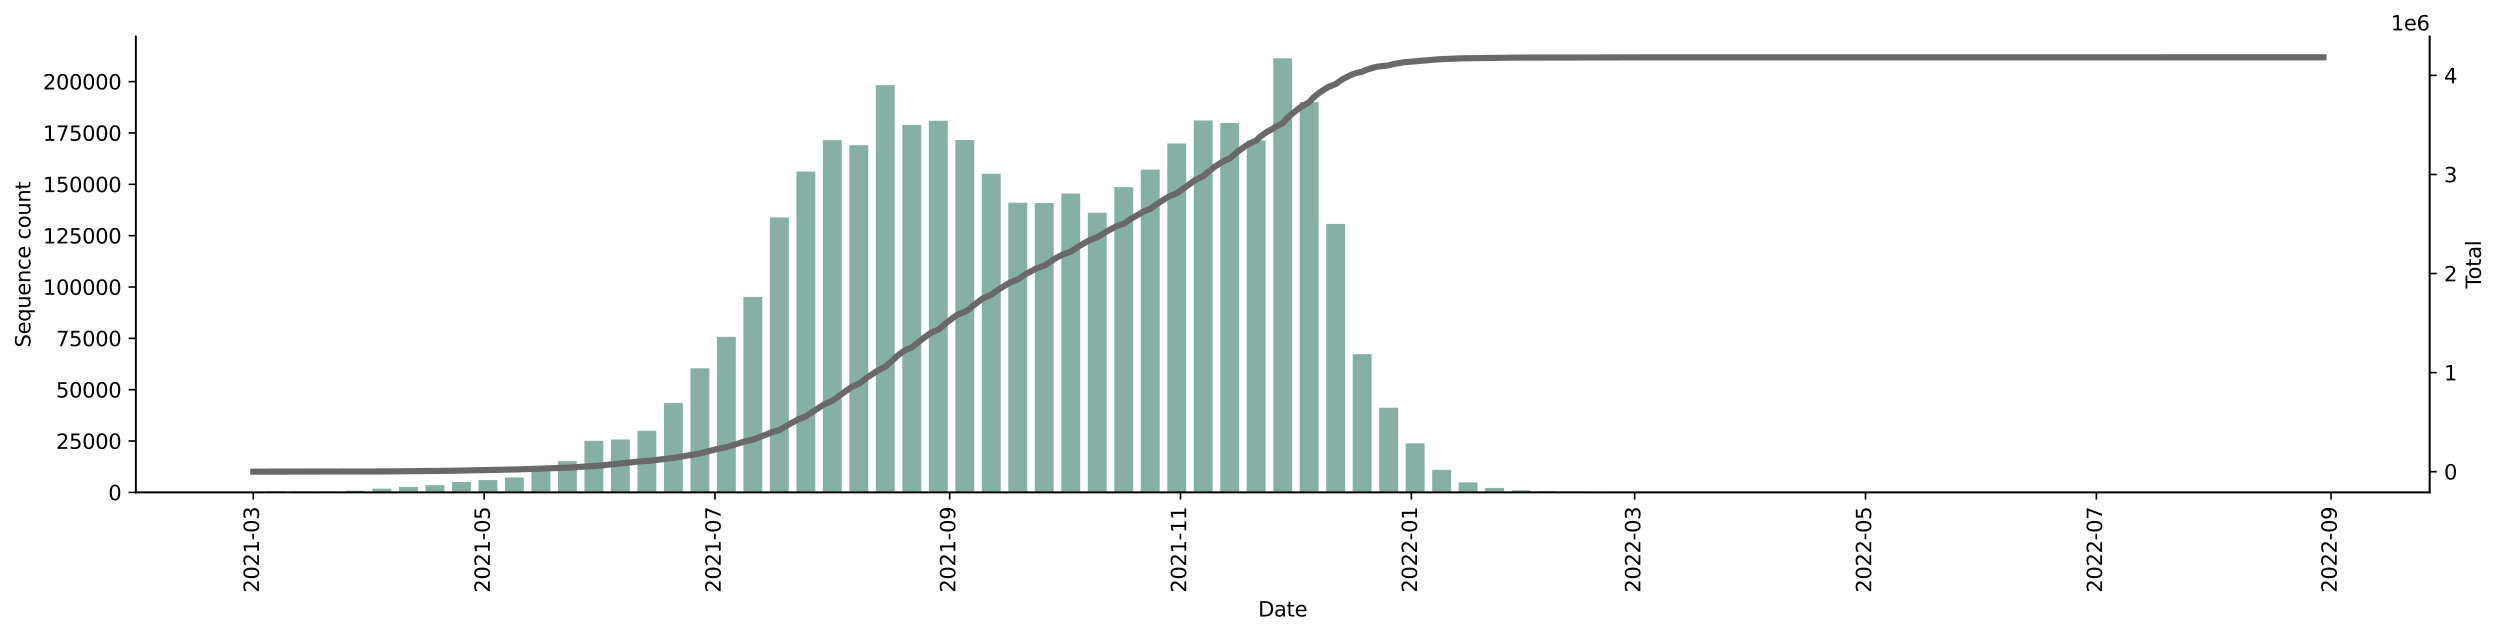 <?xml version="1.0" encoding="utf-8" standalone="no"?>
<!DOCTYPE svg PUBLIC "-//W3C//DTD SVG 1.1//EN"
  "http://www.w3.org/Graphics/SVG/1.1/DTD/svg11.dtd">
<svg xmlns:xlink="http://www.w3.org/1999/xlink" width="1216.294pt" height="309.219pt" viewBox="0 0 1216.294 309.219" xmlns="http://www.w3.org/2000/svg" version="1.1">
 <defs>
  <style type="text/css">*{stroke-linejoin: round; stroke-linecap: butt}</style>
 </defs>
 <g id="figure_1">
  <g id="patch_1">
   <path d="M 0 309.219 
L 1216.294 309.219 
L 1216.294 0 
L 0 0 
z
" style="fill: #ffffff"/>
  </g>
  <g id="axes_1">
   <g id="patch_2">
    <path d="M 66.053 239.558 
L 1182.053 239.558 
L 1182.053 17.798 
L 66.053 17.798 
z
" style="fill: #ffffff"/>
   </g>
   <g id="patch_3">
    <path d="M 116.78 239.558 
L 125.987 239.558 
L 125.987 239.428 
L 116.78 239.428 
z
" clip-path="url(#p5995f7108f)" style="fill: #86b0a6"/>
   </g>
   <g id="patch_4">
    <path d="M 129.669 239.558 
L 138.876 239.558 
L 138.876 239.028 
L 129.669 239.028 
z
" clip-path="url(#p5995f7108f)" style="fill: #86b0a6"/>
   </g>
   <g id="patch_5">
    <path d="M 142.558 239.558 
L 151.765 239.558 
L 151.765 239.202 
L 142.558 239.202 
z
" clip-path="url(#p5995f7108f)" style="fill: #86b0a6"/>
   </g>
   <g id="patch_6">
    <path d="M 155.447 239.558 
L 164.654 239.558 
L 164.654 239.236 
L 155.447 239.236 
z
" clip-path="url(#p5995f7108f)" style="fill: #86b0a6"/>
   </g>
   <g id="patch_7">
    <path d="M 168.336 239.558 
L 177.543 239.558 
L 177.543 238.767 
L 168.336 238.767 
z
" clip-path="url(#p5995f7108f)" style="fill: #86b0a6"/>
   </g>
   <g id="patch_8">
    <path d="M 181.225 239.558 
L 190.432 239.558 
L 190.432 237.75 
L 181.225 237.75 
z
" clip-path="url(#p5995f7108f)" style="fill: #86b0a6"/>
   </g>
   <g id="patch_9">
    <path d="M 194.114 239.558 
L 203.321 239.558 
L 203.321 236.911 
L 194.114 236.911 
z
" clip-path="url(#p5995f7108f)" style="fill: #86b0a6"/>
   </g>
   <g id="patch_10">
    <path d="M 207.003 239.558 
L 216.21 239.558 
L 216.21 236.01 
L 207.003 236.01 
z
" clip-path="url(#p5995f7108f)" style="fill: #86b0a6"/>
   </g>
   <g id="patch_11">
    <path d="M 219.892 239.558 
L 229.098 239.558 
L 229.098 234.515 
L 219.892 234.515 
z
" clip-path="url(#p5995f7108f)" style="fill: #86b0a6"/>
   </g>
   <g id="patch_12">
    <path d="M 232.781 239.558 
L 241.987 239.558 
L 241.987 233.546 
L 232.781 233.546 
z
" clip-path="url(#p5995f7108f)" style="fill: #86b0a6"/>
   </g>
   <g id="patch_13">
    <path d="M 245.67 239.558 
L 254.876 239.558 
L 254.876 232.303 
L 245.67 232.303 
z
" clip-path="url(#p5995f7108f)" style="fill: #86b0a6"/>
   </g>
   <g id="patch_14">
    <path d="M 258.559 239.558 
L 267.765 239.558 
L 267.765 229.019 
L 258.559 229.019 
z
" clip-path="url(#p5995f7108f)" style="fill: #86b0a6"/>
   </g>
   <g id="patch_15">
    <path d="M 271.448 239.558 
L 280.654 239.558 
L 280.654 224.341 
L 271.448 224.341 
z
" clip-path="url(#p5995f7108f)" style="fill: #86b0a6"/>
   </g>
   <g id="patch_16">
    <path d="M 284.337 239.558 
L 293.543 239.558 
L 293.543 214.452 
L 284.337 214.452 
z
" clip-path="url(#p5995f7108f)" style="fill: #86b0a6"/>
   </g>
   <g id="patch_17">
    <path d="M 297.226 239.558 
L 306.432 239.558 
L 306.432 213.796 
L 297.226 213.796 
z
" clip-path="url(#p5995f7108f)" style="fill: #86b0a6"/>
   </g>
   <g id="patch_18">
    <path d="M 310.115 239.558 
L 319.321 239.558 
L 319.321 209.552 
L 310.115 209.552 
z
" clip-path="url(#p5995f7108f)" style="fill: #86b0a6"/>
   </g>
   <g id="patch_19">
    <path d="M 323.004 239.558 
L 332.21 239.558 
L 332.21 196.041 
L 323.004 196.041 
z
" clip-path="url(#p5995f7108f)" style="fill: #86b0a6"/>
   </g>
   <g id="patch_20">
    <path d="M 335.893 239.558 
L 345.099 239.558 
L 345.099 179.154 
L 335.893 179.154 
z
" clip-path="url(#p5995f7108f)" style="fill: #86b0a6"/>
   </g>
   <g id="patch_21">
    <path d="M 348.782 239.558 
L 357.988 239.558 
L 357.988 163.901 
L 348.782 163.901 
z
" clip-path="url(#p5995f7108f)" style="fill: #86b0a6"/>
   </g>
   <g id="patch_22">
    <path d="M 361.671 239.558 
L 370.877 239.558 
L 370.877 144.461 
L 361.671 144.461 
z
" clip-path="url(#p5995f7108f)" style="fill: #86b0a6"/>
   </g>
   <g id="patch_23">
    <path d="M 374.56 239.558 
L 383.766 239.558 
L 383.766 105.775 
L 374.56 105.775 
z
" clip-path="url(#p5995f7108f)" style="fill: #86b0a6"/>
   </g>
   <g id="patch_24">
    <path d="M 387.449 239.558 
L 396.655 239.558 
L 396.655 83.471 
L 387.449 83.471 
z
" clip-path="url(#p5995f7108f)" style="fill: #86b0a6"/>
   </g>
   <g id="patch_25">
    <path d="M 400.338 239.558 
L 409.544 239.558 
L 409.544 68.224 
L 400.338 68.224 
z
" clip-path="url(#p5995f7108f)" style="fill: #86b0a6"/>
   </g>
   <g id="patch_26">
    <path d="M 413.227 239.558 
L 422.433 239.558 
L 422.433 70.648 
L 413.227 70.648 
z
" clip-path="url(#p5995f7108f)" style="fill: #86b0a6"/>
   </g>
   <g id="patch_27">
    <path d="M 426.115 239.558 
L 435.322 239.558 
L 435.322 41.428 
L 426.115 41.428 
z
" clip-path="url(#p5995f7108f)" style="fill: #86b0a6"/>
   </g>
   <g id="patch_28">
    <path d="M 439.004 239.558 
L 448.211 239.558 
L 448.211 60.775 
L 439.004 60.775 
z
" clip-path="url(#p5995f7108f)" style="fill: #86b0a6"/>
   </g>
   <g id="patch_29">
    <path d="M 451.893 239.558 
L 461.1 239.558 
L 461.1 58.742 
L 451.893 58.742 
z
" clip-path="url(#p5995f7108f)" style="fill: #86b0a6"/>
   </g>
   <g id="patch_30">
    <path d="M 464.782 239.558 
L 473.989 239.558 
L 473.989 68.115 
L 464.782 68.115 
z
" clip-path="url(#p5995f7108f)" style="fill: #86b0a6"/>
   </g>
   <g id="patch_31">
    <path d="M 477.671 239.558 
L 486.878 239.558 
L 486.878 84.564 
L 477.671 84.564 
z
" clip-path="url(#p5995f7108f)" style="fill: #86b0a6"/>
   </g>
   <g id="patch_32">
    <path d="M 490.56 239.558 
L 499.767 239.558 
L 499.767 98.628 
L 490.56 98.628 
z
" clip-path="url(#p5995f7108f)" style="fill: #86b0a6"/>
   </g>
   <g id="patch_33">
    <path d="M 503.449 239.558 
L 512.656 239.558 
L 512.656 98.78 
L 503.449 98.78 
z
" clip-path="url(#p5995f7108f)" style="fill: #86b0a6"/>
   </g>
   <g id="patch_34">
    <path d="M 516.338 239.558 
L 525.545 239.558 
L 525.545 94.148 
L 516.338 94.148 
z
" clip-path="url(#p5995f7108f)" style="fill: #86b0a6"/>
   </g>
   <g id="patch_35">
    <path d="M 529.227 239.558 
L 538.434 239.558 
L 538.434 103.487 
L 529.227 103.487 
z
" clip-path="url(#p5995f7108f)" style="fill: #86b0a6"/>
   </g>
   <g id="patch_36">
    <path d="M 542.116 239.558 
L 551.323 239.558 
L 551.323 91.048 
L 542.116 91.048 
z
" clip-path="url(#p5995f7108f)" style="fill: #86b0a6"/>
   </g>
   <g id="patch_37">
    <path d="M 555.005 239.558 
L 564.212 239.558 
L 564.212 82.53 
L 555.005 82.53 
z
" clip-path="url(#p5995f7108f)" style="fill: #86b0a6"/>
   </g>
   <g id="patch_38">
    <path d="M 567.894 239.558 
L 577.1 239.558 
L 577.1 69.807 
L 567.894 69.807 
z
" clip-path="url(#p5995f7108f)" style="fill: #86b0a6"/>
   </g>
   <g id="patch_39">
    <path d="M 580.783 239.558 
L 589.989 239.558 
L 589.989 58.611 
L 580.783 58.611 
z
" clip-path="url(#p5995f7108f)" style="fill: #86b0a6"/>
   </g>
   <g id="patch_40">
    <path d="M 593.672 239.558 
L 602.878 239.558 
L 602.878 59.848 
L 593.672 59.848 
z
" clip-path="url(#p5995f7108f)" style="fill: #86b0a6"/>
   </g>
   <g id="patch_41">
    <path d="M 606.561 239.558 
L 615.767 239.558 
L 615.767 68.351 
L 606.561 68.351 
z
" clip-path="url(#p5995f7108f)" style="fill: #86b0a6"/>
   </g>
   <g id="patch_42">
    <path d="M 619.45 239.558 
L 628.656 239.558 
L 628.656 28.358 
L 619.45 28.358 
z
" clip-path="url(#p5995f7108f)" style="fill: #86b0a6"/>
   </g>
   <g id="patch_43">
    <path d="M 632.339 239.558 
L 641.545 239.558 
L 641.545 49.652 
L 632.339 49.652 
z
" clip-path="url(#p5995f7108f)" style="fill: #86b0a6"/>
   </g>
   <g id="patch_44">
    <path d="M 645.228 239.558 
L 654.434 239.558 
L 654.434 108.924 
L 645.228 108.924 
z
" clip-path="url(#p5995f7108f)" style="fill: #86b0a6"/>
   </g>
   <g id="patch_45">
    <path d="M 658.117 239.558 
L 667.323 239.558 
L 667.323 172.283 
L 658.117 172.283 
z
" clip-path="url(#p5995f7108f)" style="fill: #86b0a6"/>
   </g>
   <g id="patch_46">
    <path d="M 671.006 239.558 
L 680.212 239.558 
L 680.212 198.379 
L 671.006 198.379 
z
" clip-path="url(#p5995f7108f)" style="fill: #86b0a6"/>
   </g>
   <g id="patch_47">
    <path d="M 683.895 239.558 
L 693.101 239.558 
L 693.101 215.678 
L 683.895 215.678 
z
" clip-path="url(#p5995f7108f)" style="fill: #86b0a6"/>
   </g>
   <g id="patch_48">
    <path d="M 696.784 239.558 
L 705.99 239.558 
L 705.99 228.606 
L 696.784 228.606 
z
" clip-path="url(#p5995f7108f)" style="fill: #86b0a6"/>
   </g>
   <g id="patch_49">
    <path d="M 709.673 239.558 
L 718.879 239.558 
L 718.879 234.709 
L 709.673 234.709 
z
" clip-path="url(#p5995f7108f)" style="fill: #86b0a6"/>
   </g>
   <g id="patch_50">
    <path d="M 722.562 239.558 
L 731.768 239.558 
L 731.768 237.394 
L 722.562 237.394 
z
" clip-path="url(#p5995f7108f)" style="fill: #86b0a6"/>
   </g>
   <g id="patch_51">
    <path d="M 735.451 239.558 
L 744.657 239.558 
L 744.657 238.519 
L 735.451 238.519 
z
" clip-path="url(#p5995f7108f)" style="fill: #86b0a6"/>
   </g>
   <g id="patch_52">
    <path d="M 748.34 239.558 
L 757.546 239.558 
L 757.546 238.963 
L 748.34 238.963 
z
" clip-path="url(#p5995f7108f)" style="fill: #86b0a6"/>
   </g>
   <g id="patch_53">
    <path d="M 761.229 239.558 
L 770.435 239.558 
L 770.435 239.237 
L 761.229 239.237 
z
" clip-path="url(#p5995f7108f)" style="fill: #86b0a6"/>
   </g>
   <g id="patch_54">
    <path d="M 774.117 239.558 
L 783.324 239.558 
L 783.324 239.347 
L 774.117 239.347 
z
" clip-path="url(#p5995f7108f)" style="fill: #86b0a6"/>
   </g>
   <g id="patch_55">
    <path d="M 787.006 239.558 
L 796.213 239.558 
L 796.213 239.43 
L 787.006 239.43 
z
" clip-path="url(#p5995f7108f)" style="fill: #86b0a6"/>
   </g>
   <g id="patch_56">
    <path d="M 799.895 239.558 
L 809.102 239.558 
L 809.102 239.44 
L 799.895 239.44 
z
" clip-path="url(#p5995f7108f)" style="fill: #86b0a6"/>
   </g>
   <g id="patch_57">
    <path d="M 812.784 239.558 
L 821.991 239.558 
L 821.991 239.451 
L 812.784 239.451 
z
" clip-path="url(#p5995f7108f)" style="fill: #86b0a6"/>
   </g>
   <g id="patch_58">
    <path d="M 825.673 239.558 
L 834.88 239.558 
L 834.88 239.479 
L 825.673 239.479 
z
" clip-path="url(#p5995f7108f)" style="fill: #86b0a6"/>
   </g>
   <g id="patch_59">
    <path d="M 838.562 239.558 
L 847.769 239.558 
L 847.769 239.513 
L 838.562 239.513 
z
" clip-path="url(#p5995f7108f)" style="fill: #86b0a6"/>
   </g>
   <g id="patch_60">
    <path d="M 851.451 239.558 
L 860.658 239.558 
L 860.658 239.531 
L 851.451 239.531 
z
" clip-path="url(#p5995f7108f)" style="fill: #86b0a6"/>
   </g>
   <g id="patch_61">
    <path d="M 864.34 239.558 
L 873.547 239.558 
L 873.547 239.535 
L 864.34 239.535 
z
" clip-path="url(#p5995f7108f)" style="fill: #86b0a6"/>
   </g>
   <g id="patch_62">
    <path d="M 877.229 239.558 
L 886.436 239.558 
L 886.436 239.531 
L 877.229 239.531 
z
" clip-path="url(#p5995f7108f)" style="fill: #86b0a6"/>
   </g>
   <g id="patch_63">
    <path d="M 890.118 239.558 
L 899.325 239.558 
L 899.325 239.533 
L 890.118 239.533 
z
" clip-path="url(#p5995f7108f)" style="fill: #86b0a6"/>
   </g>
   <g id="patch_64">
    <path d="M 903.007 239.558 
L 912.213 239.558 
L 912.213 239.547 
L 903.007 239.547 
z
" clip-path="url(#p5995f7108f)" style="fill: #86b0a6"/>
   </g>
   <g id="patch_65">
    <path d="M 915.896 239.558 
L 925.102 239.558 
L 925.102 239.529 
L 915.896 239.529 
z
" clip-path="url(#p5995f7108f)" style="fill: #86b0a6"/>
   </g>
   <g id="patch_66">
    <path d="M 928.785 239.558 
L 937.991 239.558 
L 937.991 239.551 
L 928.785 239.551 
z
" clip-path="url(#p5995f7108f)" style="fill: #86b0a6"/>
   </g>
   <g id="patch_67">
    <path d="M 941.674 239.558 
L 950.88 239.558 
L 950.88 239.541 
L 941.674 239.541 
z
" clip-path="url(#p5995f7108f)" style="fill: #86b0a6"/>
   </g>
   <g id="patch_68">
    <path d="M 954.563 239.558 
L 963.769 239.558 
L 963.769 239.539 
L 954.563 239.539 
z
" clip-path="url(#p5995f7108f)" style="fill: #86b0a6"/>
   </g>
   <g id="patch_69">
    <path d="M 967.452 239.558 
L 976.658 239.558 
L 976.658 239.552 
L 967.452 239.552 
z
" clip-path="url(#p5995f7108f)" style="fill: #86b0a6"/>
   </g>
   <g id="patch_70">
    <path d="M 980.341 239.558 
L 989.547 239.558 
L 989.547 239.544 
L 980.341 239.544 
z
" clip-path="url(#p5995f7108f)" style="fill: #86b0a6"/>
   </g>
   <g id="patch_71">
    <path d="M 993.23 239.558 
L 1002.436 239.558 
L 1002.436 239.529 
L 993.23 239.529 
z
" clip-path="url(#p5995f7108f)" style="fill: #86b0a6"/>
   </g>
   <g id="patch_72">
    <path d="M 1006.119 239.558 
L 1015.325 239.558 
L 1015.325 239.548 
L 1006.119 239.548 
z
" clip-path="url(#p5995f7108f)" style="fill: #86b0a6"/>
   </g>
   <g id="patch_73">
    <path d="M 1019.008 239.558 
L 1028.214 239.558 
L 1028.214 239.556 
L 1019.008 239.556 
z
" clip-path="url(#p5995f7108f)" style="fill: #86b0a6"/>
   </g>
   <g id="patch_74">
    <path d="M 1031.897 239.558 
L 1041.103 239.558 
L 1041.103 239.554 
L 1031.897 239.554 
z
" clip-path="url(#p5995f7108f)" style="fill: #86b0a6"/>
   </g>
   <g id="patch_75">
    <path d="M 1044.786 239.558 
L 1053.992 239.558 
L 1053.992 239.544 
L 1044.786 239.544 
z
" clip-path="url(#p5995f7108f)" style="fill: #86b0a6"/>
   </g>
   <g id="patch_76">
    <path d="M 1057.675 239.558 
L 1066.881 239.558 
L 1066.881 239.553 
L 1057.675 239.553 
z
" clip-path="url(#p5995f7108f)" style="fill: #86b0a6"/>
   </g>
   <g id="patch_77">
    <path d="M 1070.564 239.558 
L 1079.77 239.558 
L 1079.77 239.554 
L 1070.564 239.554 
z
" clip-path="url(#p5995f7108f)" style="fill: #86b0a6"/>
   </g>
   <g id="patch_78">
    <path d="M 1083.453 239.558 
L 1092.659 239.558 
L 1092.659 239.556 
L 1083.453 239.556 
z
" clip-path="url(#p5995f7108f)" style="fill: #86b0a6"/>
   </g>
   <g id="patch_79">
    <path d="M 1096.342 239.558 
L 1105.548 239.558 
L 1105.548 239.554 
L 1096.342 239.554 
z
" clip-path="url(#p5995f7108f)" style="fill: #86b0a6"/>
   </g>
   <g id="patch_80">
    <path d="M 1109.23 239.558 
L 1118.437 239.558 
L 1118.437 239.557 
L 1109.23 239.557 
z
" clip-path="url(#p5995f7108f)" style="fill: #86b0a6"/>
   </g>
   <g id="patch_81">
    <path d="M 1122.119 239.558 
L 1131.326 239.558 
L 1131.326 239.557 
L 1122.119 239.557 
z
" clip-path="url(#p5995f7108f)" style="fill: #86b0a6"/>
   </g>
   <g id="matplotlib.axis_1">
    <g id="xtick_1">
     <g id="line2d_1">
      <defs>
       <path id="mf9bbd552fb" d="M 0 0 
L 0 3.5 
" style="stroke: #000000; stroke-width: 0.8"/>
      </defs>
      <g>
       <use xlink:href="#mf9bbd552fb" x="123.225" y="239.558" style="stroke: #000000; stroke-width: 0.8"/>
      </g>
     </g>
     <g id="text_1">
      <!-- 2021-03 -->
      <g transform="translate(125.984 288.341)rotate(-90)scale(0.1 -0.1)">
       <defs>
        <path id="DejaVuSans-32" d="M 1228 531 
L 3431 531 
L 3431 0 
L 469 0 
L 469 531 
Q 828 903 1448 1529 
Q 2069 2156 2228 2338 
Q 2531 2678 2651 2914 
Q 2772 3150 2772 3378 
Q 2772 3750 2511 3984 
Q 2250 4219 1831 4219 
Q 1534 4219 1204 4116 
Q 875 4013 500 3803 
L 500 4441 
Q 881 4594 1212 4672 
Q 1544 4750 1819 4750 
Q 2544 4750 2975 4387 
Q 3406 4025 3406 3419 
Q 3406 3131 3298 2873 
Q 3191 2616 2906 2266 
Q 2828 2175 2409 1742 
Q 1991 1309 1228 531 
z
" transform="scale(0.016)"/>
        <path id="DejaVuSans-30" d="M 2034 4250 
Q 1547 4250 1301 3770 
Q 1056 3291 1056 2328 
Q 1056 1369 1301 889 
Q 1547 409 2034 409 
Q 2525 409 2770 889 
Q 3016 1369 3016 2328 
Q 3016 3291 2770 3770 
Q 2525 4250 2034 4250 
z
M 2034 4750 
Q 2819 4750 3233 4129 
Q 3647 3509 3647 2328 
Q 3647 1150 3233 529 
Q 2819 -91 2034 -91 
Q 1250 -91 836 529 
Q 422 1150 422 2328 
Q 422 3509 836 4129 
Q 1250 4750 2034 4750 
z
" transform="scale(0.016)"/>
        <path id="DejaVuSans-31" d="M 794 531 
L 1825 531 
L 1825 4091 
L 703 3866 
L 703 4441 
L 1819 4666 
L 2450 4666 
L 2450 531 
L 3481 531 
L 3481 0 
L 794 0 
L 794 531 
z
" transform="scale(0.016)"/>
        <path id="DejaVuSans-2d" d="M 313 2009 
L 1997 2009 
L 1997 1497 
L 313 1497 
L 313 2009 
z
" transform="scale(0.016)"/>
        <path id="DejaVuSans-33" d="M 2597 2516 
Q 3050 2419 3304 2112 
Q 3559 1806 3559 1356 
Q 3559 666 3084 287 
Q 2609 -91 1734 -91 
Q 1441 -91 1130 -33 
Q 819 25 488 141 
L 488 750 
Q 750 597 1062 519 
Q 1375 441 1716 441 
Q 2309 441 2620 675 
Q 2931 909 2931 1356 
Q 2931 1769 2642 2001 
Q 2353 2234 1838 2234 
L 1294 2234 
L 1294 2753 
L 1863 2753 
Q 2328 2753 2575 2939 
Q 2822 3125 2822 3475 
Q 2822 3834 2567 4026 
Q 2313 4219 1838 4219 
Q 1578 4219 1281 4162 
Q 984 4106 628 3988 
L 628 4550 
Q 988 4650 1302 4700 
Q 1616 4750 1894 4750 
Q 2613 4750 3031 4423 
Q 3450 4097 3450 3541 
Q 3450 3153 3228 2886 
Q 3006 2619 2597 2516 
z
" transform="scale(0.016)"/>
       </defs>
       <use xlink:href="#DejaVuSans-32"/>
       <use xlink:href="#DejaVuSans-30" x="63.623"/>
       <use xlink:href="#DejaVuSans-32" x="127.246"/>
       <use xlink:href="#DejaVuSans-31" x="190.869"/>
       <use xlink:href="#DejaVuSans-2d" x="254.492"/>
       <use xlink:href="#DejaVuSans-30" x="290.576"/>
       <use xlink:href="#DejaVuSans-33" x="354.199"/>
      </g>
     </g>
    </g>
    <g id="xtick_2">
     <g id="line2d_2">
      <g>
       <use xlink:href="#mf9bbd552fb" x="235.543" y="239.558" style="stroke: #000000; stroke-width: 0.8"/>
      </g>
     </g>
     <g id="text_2">
      <!-- 2021-05 -->
      <g transform="translate(238.302 288.341)rotate(-90)scale(0.1 -0.1)">
       <defs>
        <path id="DejaVuSans-35" d="M 691 4666 
L 3169 4666 
L 3169 4134 
L 1269 4134 
L 1269 2991 
Q 1406 3038 1543 3061 
Q 1681 3084 1819 3084 
Q 2600 3084 3056 2656 
Q 3513 2228 3513 1497 
Q 3513 744 3044 326 
Q 2575 -91 1722 -91 
Q 1428 -91 1123 -41 
Q 819 9 494 109 
L 494 744 
Q 775 591 1075 516 
Q 1375 441 1709 441 
Q 2250 441 2565 725 
Q 2881 1009 2881 1497 
Q 2881 1984 2565 2268 
Q 2250 2553 1709 2553 
Q 1456 2553 1204 2497 
Q 953 2441 691 2322 
L 691 4666 
z
" transform="scale(0.016)"/>
       </defs>
       <use xlink:href="#DejaVuSans-32"/>
       <use xlink:href="#DejaVuSans-30" x="63.623"/>
       <use xlink:href="#DejaVuSans-32" x="127.246"/>
       <use xlink:href="#DejaVuSans-31" x="190.869"/>
       <use xlink:href="#DejaVuSans-2d" x="254.492"/>
       <use xlink:href="#DejaVuSans-30" x="290.576"/>
       <use xlink:href="#DejaVuSans-35" x="354.199"/>
      </g>
     </g>
    </g>
    <g id="xtick_3">
     <g id="line2d_3">
      <g>
       <use xlink:href="#mf9bbd552fb" x="347.861" y="239.558" style="stroke: #000000; stroke-width: 0.8"/>
      </g>
     </g>
     <g id="text_3">
      <!-- 2021-07 -->
      <g transform="translate(350.62 288.341)rotate(-90)scale(0.1 -0.1)">
       <defs>
        <path id="DejaVuSans-37" d="M 525 4666 
L 3525 4666 
L 3525 4397 
L 1831 0 
L 1172 0 
L 2766 4134 
L 525 4134 
L 525 4666 
z
" transform="scale(0.016)"/>
       </defs>
       <use xlink:href="#DejaVuSans-32"/>
       <use xlink:href="#DejaVuSans-30" x="63.623"/>
       <use xlink:href="#DejaVuSans-32" x="127.246"/>
       <use xlink:href="#DejaVuSans-31" x="190.869"/>
       <use xlink:href="#DejaVuSans-2d" x="254.492"/>
       <use xlink:href="#DejaVuSans-30" x="290.576"/>
       <use xlink:href="#DejaVuSans-37" x="354.199"/>
      </g>
     </g>
    </g>
    <g id="xtick_4">
     <g id="line2d_4">
      <g>
       <use xlink:href="#mf9bbd552fb" x="462.02" y="239.558" style="stroke: #000000; stroke-width: 0.8"/>
      </g>
     </g>
     <g id="text_4">
      <!-- 2021-09 -->
      <g transform="translate(464.78 288.341)rotate(-90)scale(0.1 -0.1)">
       <defs>
        <path id="DejaVuSans-39" d="M 703 97 
L 703 672 
Q 941 559 1184 500 
Q 1428 441 1663 441 
Q 2288 441 2617 861 
Q 2947 1281 2994 2138 
Q 2813 1869 2534 1725 
Q 2256 1581 1919 1581 
Q 1219 1581 811 2004 
Q 403 2428 403 3163 
Q 403 3881 828 4315 
Q 1253 4750 1959 4750 
Q 2769 4750 3195 4129 
Q 3622 3509 3622 2328 
Q 3622 1225 3098 567 
Q 2575 -91 1691 -91 
Q 1453 -91 1209 -44 
Q 966 3 703 97 
z
M 1959 2075 
Q 2384 2075 2632 2365 
Q 2881 2656 2881 3163 
Q 2881 3666 2632 3958 
Q 2384 4250 1959 4250 
Q 1534 4250 1286 3958 
Q 1038 3666 1038 3163 
Q 1038 2656 1286 2365 
Q 1534 2075 1959 2075 
z
" transform="scale(0.016)"/>
       </defs>
       <use xlink:href="#DejaVuSans-32"/>
       <use xlink:href="#DejaVuSans-30" x="63.623"/>
       <use xlink:href="#DejaVuSans-32" x="127.246"/>
       <use xlink:href="#DejaVuSans-31" x="190.869"/>
       <use xlink:href="#DejaVuSans-2d" x="254.492"/>
       <use xlink:href="#DejaVuSans-30" x="290.576"/>
       <use xlink:href="#DejaVuSans-39" x="354.199"/>
      </g>
     </g>
    </g>
    <g id="xtick_5">
     <g id="line2d_5">
      <g>
       <use xlink:href="#mf9bbd552fb" x="574.339" y="239.558" style="stroke: #000000; stroke-width: 0.8"/>
      </g>
     </g>
     <g id="text_5">
      <!-- 2021-11 -->
      <g transform="translate(577.098 288.341)rotate(-90)scale(0.1 -0.1)">
       <use xlink:href="#DejaVuSans-32"/>
       <use xlink:href="#DejaVuSans-30" x="63.623"/>
       <use xlink:href="#DejaVuSans-32" x="127.246"/>
       <use xlink:href="#DejaVuSans-31" x="190.869"/>
       <use xlink:href="#DejaVuSans-2d" x="254.492"/>
       <use xlink:href="#DejaVuSans-31" x="290.576"/>
       <use xlink:href="#DejaVuSans-31" x="354.199"/>
      </g>
     </g>
    </g>
    <g id="xtick_6">
     <g id="line2d_6">
      <g>
       <use xlink:href="#mf9bbd552fb" x="686.657" y="239.558" style="stroke: #000000; stroke-width: 0.8"/>
      </g>
     </g>
     <g id="text_6">
      <!-- 2022-01 -->
      <g transform="translate(689.416 288.341)rotate(-90)scale(0.1 -0.1)">
       <use xlink:href="#DejaVuSans-32"/>
       <use xlink:href="#DejaVuSans-30" x="63.623"/>
       <use xlink:href="#DejaVuSans-32" x="127.246"/>
       <use xlink:href="#DejaVuSans-32" x="190.869"/>
       <use xlink:href="#DejaVuSans-2d" x="254.492"/>
       <use xlink:href="#DejaVuSans-30" x="290.576"/>
       <use xlink:href="#DejaVuSans-31" x="354.199"/>
      </g>
     </g>
    </g>
    <g id="xtick_7">
     <g id="line2d_7">
      <g>
       <use xlink:href="#mf9bbd552fb" x="795.292" y="239.558" style="stroke: #000000; stroke-width: 0.8"/>
      </g>
     </g>
     <g id="text_7">
      <!-- 2022-03 -->
      <g transform="translate(798.052 288.341)rotate(-90)scale(0.1 -0.1)">
       <use xlink:href="#DejaVuSans-32"/>
       <use xlink:href="#DejaVuSans-30" x="63.623"/>
       <use xlink:href="#DejaVuSans-32" x="127.246"/>
       <use xlink:href="#DejaVuSans-32" x="190.869"/>
       <use xlink:href="#DejaVuSans-2d" x="254.492"/>
       <use xlink:href="#DejaVuSans-30" x="290.576"/>
       <use xlink:href="#DejaVuSans-33" x="354.199"/>
      </g>
     </g>
    </g>
    <g id="xtick_8">
     <g id="line2d_8">
      <g>
       <use xlink:href="#mf9bbd552fb" x="907.61" y="239.558" style="stroke: #000000; stroke-width: 0.8"/>
      </g>
     </g>
     <g id="text_8">
      <!-- 2022-05 -->
      <g transform="translate(910.37 288.341)rotate(-90)scale(0.1 -0.1)">
       <use xlink:href="#DejaVuSans-32"/>
       <use xlink:href="#DejaVuSans-30" x="63.623"/>
       <use xlink:href="#DejaVuSans-32" x="127.246"/>
       <use xlink:href="#DejaVuSans-32" x="190.869"/>
       <use xlink:href="#DejaVuSans-2d" x="254.492"/>
       <use xlink:href="#DejaVuSans-30" x="290.576"/>
       <use xlink:href="#DejaVuSans-35" x="354.199"/>
      </g>
     </g>
    </g>
    <g id="xtick_9">
     <g id="line2d_9">
      <g>
       <use xlink:href="#mf9bbd552fb" x="1019.928" y="239.558" style="stroke: #000000; stroke-width: 0.8"/>
      </g>
     </g>
     <g id="text_9">
      <!-- 2022-07 -->
      <g transform="translate(1022.688 288.341)rotate(-90)scale(0.1 -0.1)">
       <use xlink:href="#DejaVuSans-32"/>
       <use xlink:href="#DejaVuSans-30" x="63.623"/>
       <use xlink:href="#DejaVuSans-32" x="127.246"/>
       <use xlink:href="#DejaVuSans-32" x="190.869"/>
       <use xlink:href="#DejaVuSans-2d" x="254.492"/>
       <use xlink:href="#DejaVuSans-30" x="290.576"/>
       <use xlink:href="#DejaVuSans-37" x="354.199"/>
      </g>
     </g>
    </g>
    <g id="xtick_10">
     <g id="line2d_10">
      <g>
       <use xlink:href="#mf9bbd552fb" x="1134.088" y="239.558" style="stroke: #000000; stroke-width: 0.8"/>
      </g>
     </g>
     <g id="text_10">
      <!-- 2022-09 -->
      <g transform="translate(1136.847 288.341)rotate(-90)scale(0.1 -0.1)">
       <use xlink:href="#DejaVuSans-32"/>
       <use xlink:href="#DejaVuSans-30" x="63.623"/>
       <use xlink:href="#DejaVuSans-32" x="127.246"/>
       <use xlink:href="#DejaVuSans-32" x="190.869"/>
       <use xlink:href="#DejaVuSans-2d" x="254.492"/>
       <use xlink:href="#DejaVuSans-30" x="290.576"/>
       <use xlink:href="#DejaVuSans-39" x="354.199"/>
      </g>
     </g>
    </g>
    <g id="text_11">
     <!-- Date -->
     <g transform="translate(612.102 299.94)scale(0.1 -0.1)">
      <defs>
       <path id="DejaVuSans-44" d="M 1259 4147 
L 1259 519 
L 2022 519 
Q 2988 519 3436 956 
Q 3884 1394 3884 2338 
Q 3884 3275 3436 3711 
Q 2988 4147 2022 4147 
L 1259 4147 
z
M 628 4666 
L 1925 4666 
Q 3281 4666 3915 4102 
Q 4550 3538 4550 2338 
Q 4550 1131 3912 565 
Q 3275 0 1925 0 
L 628 0 
L 628 4666 
z
" transform="scale(0.016)"/>
       <path id="DejaVuSans-61" d="M 2194 1759 
Q 1497 1759 1228 1600 
Q 959 1441 959 1056 
Q 959 750 1161 570 
Q 1363 391 1709 391 
Q 2188 391 2477 730 
Q 2766 1069 2766 1631 
L 2766 1759 
L 2194 1759 
z
M 3341 1997 
L 3341 0 
L 2766 0 
L 2766 531 
Q 2569 213 2275 61 
Q 1981 -91 1556 -91 
Q 1019 -91 701 211 
Q 384 513 384 1019 
Q 384 1609 779 1909 
Q 1175 2209 1959 2209 
L 2766 2209 
L 2766 2266 
Q 2766 2663 2505 2880 
Q 2244 3097 1772 3097 
Q 1472 3097 1187 3025 
Q 903 2953 641 2809 
L 641 3341 
Q 956 3463 1253 3523 
Q 1550 3584 1831 3584 
Q 2591 3584 2966 3190 
Q 3341 2797 3341 1997 
z
" transform="scale(0.016)"/>
       <path id="DejaVuSans-74" d="M 1172 4494 
L 1172 3500 
L 2356 3500 
L 2356 3053 
L 1172 3053 
L 1172 1153 
Q 1172 725 1289 603 
Q 1406 481 1766 481 
L 2356 481 
L 2356 0 
L 1766 0 
Q 1100 0 847 248 
Q 594 497 594 1153 
L 594 3053 
L 172 3053 
L 172 3500 
L 594 3500 
L 594 4494 
L 1172 4494 
z
" transform="scale(0.016)"/>
       <path id="DejaVuSans-65" d="M 3597 1894 
L 3597 1613 
L 953 1613 
Q 991 1019 1311 708 
Q 1631 397 2203 397 
Q 2534 397 2845 478 
Q 3156 559 3463 722 
L 3463 178 
Q 3153 47 2828 -22 
Q 2503 -91 2169 -91 
Q 1331 -91 842 396 
Q 353 884 353 1716 
Q 353 2575 817 3079 
Q 1281 3584 2069 3584 
Q 2775 3584 3186 3129 
Q 3597 2675 3597 1894 
z
M 3022 2063 
Q 3016 2534 2758 2815 
Q 2500 3097 2075 3097 
Q 1594 3097 1305 2825 
Q 1016 2553 972 2059 
L 3022 2063 
z
" transform="scale(0.016)"/>
      </defs>
      <use xlink:href="#DejaVuSans-44"/>
      <use xlink:href="#DejaVuSans-61" x="77.002"/>
      <use xlink:href="#DejaVuSans-74" x="138.281"/>
      <use xlink:href="#DejaVuSans-65" x="177.49"/>
     </g>
    </g>
   </g>
   <g id="matplotlib.axis_2">
    <g id="ytick_1">
     <g id="line2d_11">
      <defs>
       <path id="m6aa9d7df75" d="M 0 0 
L -3.5 0 
" style="stroke: #000000; stroke-width: 0.8"/>
      </defs>
      <g>
       <use xlink:href="#m6aa9d7df75" x="66.053" y="239.558" style="stroke: #000000; stroke-width: 0.8"/>
      </g>
     </g>
     <g id="text_12">
      <!-- 0 -->
      <g transform="translate(52.691 243.358)scale(0.1 -0.1)">
       <use xlink:href="#DejaVuSans-30"/>
      </g>
     </g>
    </g>
    <g id="ytick_2">
     <g id="line2d_12">
      <g>
       <use xlink:href="#m6aa9d7df75" x="66.053" y="214.578" style="stroke: #000000; stroke-width: 0.8"/>
      </g>
     </g>
     <g id="text_13">
      <!-- 25000 -->
      <g transform="translate(27.241 218.377)scale(0.1 -0.1)">
       <use xlink:href="#DejaVuSans-32"/>
       <use xlink:href="#DejaVuSans-35" x="63.623"/>
       <use xlink:href="#DejaVuSans-30" x="127.246"/>
       <use xlink:href="#DejaVuSans-30" x="190.869"/>
       <use xlink:href="#DejaVuSans-30" x="254.492"/>
      </g>
     </g>
    </g>
    <g id="ytick_3">
     <g id="line2d_13">
      <g>
       <use xlink:href="#m6aa9d7df75" x="66.053" y="189.597" style="stroke: #000000; stroke-width: 0.8"/>
      </g>
     </g>
     <g id="text_14">
      <!-- 50000 -->
      <g transform="translate(27.241 193.397)scale(0.1 -0.1)">
       <use xlink:href="#DejaVuSans-35"/>
       <use xlink:href="#DejaVuSans-30" x="63.623"/>
       <use xlink:href="#DejaVuSans-30" x="127.246"/>
       <use xlink:href="#DejaVuSans-30" x="190.869"/>
       <use xlink:href="#DejaVuSans-30" x="254.492"/>
      </g>
     </g>
    </g>
    <g id="ytick_4">
     <g id="line2d_14">
      <g>
       <use xlink:href="#m6aa9d7df75" x="66.053" y="164.617" style="stroke: #000000; stroke-width: 0.8"/>
      </g>
     </g>
     <g id="text_15">
      <!-- 75000 -->
      <g transform="translate(27.241 168.416)scale(0.1 -0.1)">
       <use xlink:href="#DejaVuSans-37"/>
       <use xlink:href="#DejaVuSans-35" x="63.623"/>
       <use xlink:href="#DejaVuSans-30" x="127.246"/>
       <use xlink:href="#DejaVuSans-30" x="190.869"/>
       <use xlink:href="#DejaVuSans-30" x="254.492"/>
      </g>
     </g>
    </g>
    <g id="ytick_5">
     <g id="line2d_15">
      <g>
       <use xlink:href="#m6aa9d7df75" x="66.053" y="139.637" style="stroke: #000000; stroke-width: 0.8"/>
      </g>
     </g>
     <g id="text_16">
      <!-- 100000 -->
      <g transform="translate(20.878 143.436)scale(0.1 -0.1)">
       <use xlink:href="#DejaVuSans-31"/>
       <use xlink:href="#DejaVuSans-30" x="63.623"/>
       <use xlink:href="#DejaVuSans-30" x="127.246"/>
       <use xlink:href="#DejaVuSans-30" x="190.869"/>
       <use xlink:href="#DejaVuSans-30" x="254.492"/>
       <use xlink:href="#DejaVuSans-30" x="318.115"/>
      </g>
     </g>
    </g>
    <g id="ytick_6">
     <g id="line2d_16">
      <g>
       <use xlink:href="#m6aa9d7df75" x="66.053" y="114.656" style="stroke: #000000; stroke-width: 0.8"/>
      </g>
     </g>
     <g id="text_17">
      <!-- 125000 -->
      <g transform="translate(20.878 118.455)scale(0.1 -0.1)">
       <use xlink:href="#DejaVuSans-31"/>
       <use xlink:href="#DejaVuSans-32" x="63.623"/>
       <use xlink:href="#DejaVuSans-35" x="127.246"/>
       <use xlink:href="#DejaVuSans-30" x="190.869"/>
       <use xlink:href="#DejaVuSans-30" x="254.492"/>
       <use xlink:href="#DejaVuSans-30" x="318.115"/>
      </g>
     </g>
    </g>
    <g id="ytick_7">
     <g id="line2d_17">
      <g>
       <use xlink:href="#m6aa9d7df75" x="66.053" y="89.676" style="stroke: #000000; stroke-width: 0.8"/>
      </g>
     </g>
     <g id="text_18">
      <!-- 150000 -->
      <g transform="translate(20.878 93.475)scale(0.1 -0.1)">
       <use xlink:href="#DejaVuSans-31"/>
       <use xlink:href="#DejaVuSans-35" x="63.623"/>
       <use xlink:href="#DejaVuSans-30" x="127.246"/>
       <use xlink:href="#DejaVuSans-30" x="190.869"/>
       <use xlink:href="#DejaVuSans-30" x="254.492"/>
       <use xlink:href="#DejaVuSans-30" x="318.115"/>
      </g>
     </g>
    </g>
    <g id="ytick_8">
     <g id="line2d_18">
      <g>
       <use xlink:href="#m6aa9d7df75" x="66.053" y="64.695" style="stroke: #000000; stroke-width: 0.8"/>
      </g>
     </g>
     <g id="text_19">
      <!-- 175000 -->
      <g transform="translate(20.878 68.494)scale(0.1 -0.1)">
       <use xlink:href="#DejaVuSans-31"/>
       <use xlink:href="#DejaVuSans-37" x="63.623"/>
       <use xlink:href="#DejaVuSans-35" x="127.246"/>
       <use xlink:href="#DejaVuSans-30" x="190.869"/>
       <use xlink:href="#DejaVuSans-30" x="254.492"/>
       <use xlink:href="#DejaVuSans-30" x="318.115"/>
      </g>
     </g>
    </g>
    <g id="ytick_9">
     <g id="line2d_19">
      <g>
       <use xlink:href="#m6aa9d7df75" x="66.053" y="39.715" style="stroke: #000000; stroke-width: 0.8"/>
      </g>
     </g>
     <g id="text_20">
      <!-- 200000 -->
      <g transform="translate(20.878 43.514)scale(0.1 -0.1)">
       <use xlink:href="#DejaVuSans-32"/>
       <use xlink:href="#DejaVuSans-30" x="63.623"/>
       <use xlink:href="#DejaVuSans-30" x="127.246"/>
       <use xlink:href="#DejaVuSans-30" x="190.869"/>
       <use xlink:href="#DejaVuSans-30" x="254.492"/>
       <use xlink:href="#DejaVuSans-30" x="318.115"/>
      </g>
     </g>
    </g>
    <g id="text_21">
     <!-- Sequence count -->
     <g transform="translate(14.798 169.039)rotate(-90)scale(0.1 -0.1)">
      <defs>
       <path id="DejaVuSans-53" d="M 3425 4513 
L 3425 3897 
Q 3066 4069 2747 4153 
Q 2428 4238 2131 4238 
Q 1616 4238 1336 4038 
Q 1056 3838 1056 3469 
Q 1056 3159 1242 3001 
Q 1428 2844 1947 2747 
L 2328 2669 
Q 3034 2534 3370 2195 
Q 3706 1856 3706 1288 
Q 3706 609 3251 259 
Q 2797 -91 1919 -91 
Q 1588 -91 1214 -16 
Q 841 59 441 206 
L 441 856 
Q 825 641 1194 531 
Q 1563 422 1919 422 
Q 2459 422 2753 634 
Q 3047 847 3047 1241 
Q 3047 1584 2836 1778 
Q 2625 1972 2144 2069 
L 1759 2144 
Q 1053 2284 737 2584 
Q 422 2884 422 3419 
Q 422 4038 858 4394 
Q 1294 4750 2059 4750 
Q 2388 4750 2728 4690 
Q 3069 4631 3425 4513 
z
" transform="scale(0.016)"/>
       <path id="DejaVuSans-71" d="M 947 1747 
Q 947 1113 1208 752 
Q 1469 391 1925 391 
Q 2381 391 2643 752 
Q 2906 1113 2906 1747 
Q 2906 2381 2643 2742 
Q 2381 3103 1925 3103 
Q 1469 3103 1208 2742 
Q 947 2381 947 1747 
z
M 2906 525 
Q 2725 213 2448 61 
Q 2172 -91 1784 -91 
Q 1150 -91 751 415 
Q 353 922 353 1747 
Q 353 2572 751 3078 
Q 1150 3584 1784 3584 
Q 2172 3584 2448 3432 
Q 2725 3281 2906 2969 
L 2906 3500 
L 3481 3500 
L 3481 -1331 
L 2906 -1331 
L 2906 525 
z
" transform="scale(0.016)"/>
       <path id="DejaVuSans-75" d="M 544 1381 
L 544 3500 
L 1119 3500 
L 1119 1403 
Q 1119 906 1312 657 
Q 1506 409 1894 409 
Q 2359 409 2629 706 
Q 2900 1003 2900 1516 
L 2900 3500 
L 3475 3500 
L 3475 0 
L 2900 0 
L 2900 538 
Q 2691 219 2414 64 
Q 2138 -91 1772 -91 
Q 1169 -91 856 284 
Q 544 659 544 1381 
z
M 1991 3584 
L 1991 3584 
z
" transform="scale(0.016)"/>
       <path id="DejaVuSans-6e" d="M 3513 2113 
L 3513 0 
L 2938 0 
L 2938 2094 
Q 2938 2591 2744 2837 
Q 2550 3084 2163 3084 
Q 1697 3084 1428 2787 
Q 1159 2491 1159 1978 
L 1159 0 
L 581 0 
L 581 3500 
L 1159 3500 
L 1159 2956 
Q 1366 3272 1645 3428 
Q 1925 3584 2291 3584 
Q 2894 3584 3203 3211 
Q 3513 2838 3513 2113 
z
" transform="scale(0.016)"/>
       <path id="DejaVuSans-63" d="M 3122 3366 
L 3122 2828 
Q 2878 2963 2633 3030 
Q 2388 3097 2138 3097 
Q 1578 3097 1268 2742 
Q 959 2388 959 1747 
Q 959 1106 1268 751 
Q 1578 397 2138 397 
Q 2388 397 2633 464 
Q 2878 531 3122 666 
L 3122 134 
Q 2881 22 2623 -34 
Q 2366 -91 2075 -91 
Q 1284 -91 818 406 
Q 353 903 353 1747 
Q 353 2603 823 3093 
Q 1294 3584 2113 3584 
Q 2378 3584 2631 3529 
Q 2884 3475 3122 3366 
z
" transform="scale(0.016)"/>
       <path id="DejaVuSans-20" transform="scale(0.016)"/>
       <path id="DejaVuSans-6f" d="M 1959 3097 
Q 1497 3097 1228 2736 
Q 959 2375 959 1747 
Q 959 1119 1226 758 
Q 1494 397 1959 397 
Q 2419 397 2687 759 
Q 2956 1122 2956 1747 
Q 2956 2369 2687 2733 
Q 2419 3097 1959 3097 
z
M 1959 3584 
Q 2709 3584 3137 3096 
Q 3566 2609 3566 1747 
Q 3566 888 3137 398 
Q 2709 -91 1959 -91 
Q 1206 -91 779 398 
Q 353 888 353 1747 
Q 353 2609 779 3096 
Q 1206 3584 1959 3584 
z
" transform="scale(0.016)"/>
      </defs>
      <use xlink:href="#DejaVuSans-53"/>
      <use xlink:href="#DejaVuSans-65" x="63.477"/>
      <use xlink:href="#DejaVuSans-71" x="125"/>
      <use xlink:href="#DejaVuSans-75" x="188.477"/>
      <use xlink:href="#DejaVuSans-65" x="251.855"/>
      <use xlink:href="#DejaVuSans-6e" x="313.379"/>
      <use xlink:href="#DejaVuSans-63" x="376.758"/>
      <use xlink:href="#DejaVuSans-65" x="431.738"/>
      <use xlink:href="#DejaVuSans-20" x="493.262"/>
      <use xlink:href="#DejaVuSans-63" x="525.049"/>
      <use xlink:href="#DejaVuSans-6f" x="580.029"/>
      <use xlink:href="#DejaVuSans-75" x="641.211"/>
      <use xlink:href="#DejaVuSans-6e" x="704.59"/>
      <use xlink:href="#DejaVuSans-74" x="767.969"/>
     </g>
    </g>
   </g>
   <g id="patch_82">
    <path d="M 66.053 239.558 
L 66.053 17.798 
" style="fill: none; stroke: #000000; stroke-width: 0.8; stroke-linejoin: miter; stroke-linecap: square"/>
   </g>
   <g id="patch_83">
    <path d="M 1182.053 239.558 
L 1182.053 17.798 
" style="fill: none; stroke: #000000; stroke-width: 0.8; stroke-linejoin: miter; stroke-linecap: square"/>
   </g>
   <g id="patch_84">
    <path d="M 66.053 239.558 
L 1182.053 239.558 
" style="fill: none; stroke: #000000; stroke-width: 0.8; stroke-linejoin: miter; stroke-linecap: square"/>
   </g>
  </g>
  <g id="axes_2">
   <g id="matplotlib.axis_3">
    <g id="ytick_10">
     <g id="line2d_20">
      <defs>
       <path id="m2943301a0d" d="M 0 0 
L 3.5 0 
" style="stroke: #000000; stroke-width: 0.8"/>
      </defs>
      <g>
       <use xlink:href="#m2943301a0d" x="1182.053" y="229.48" style="stroke: #000000; stroke-width: 0.8"/>
      </g>
     </g>
     <g id="text_22">
      <!-- 0 -->
      <g transform="translate(1189.053 233.28)scale(0.1 -0.1)">
       <use xlink:href="#DejaVuSans-30"/>
      </g>
     </g>
    </g>
    <g id="ytick_11">
     <g id="line2d_21">
      <g>
       <use xlink:href="#m2943301a0d" x="1182.053" y="181.28" style="stroke: #000000; stroke-width: 0.8"/>
      </g>
     </g>
     <g id="text_23">
      <!-- 1 -->
      <g transform="translate(1189.053 185.08)scale(0.1 -0.1)">
       <use xlink:href="#DejaVuSans-31"/>
      </g>
     </g>
    </g>
    <g id="ytick_12">
     <g id="line2d_22">
      <g>
       <use xlink:href="#m2943301a0d" x="1182.053" y="133.081" style="stroke: #000000; stroke-width: 0.8"/>
      </g>
     </g>
     <g id="text_24">
      <!-- 2 -->
      <g transform="translate(1189.053 136.88)scale(0.1 -0.1)">
       <use xlink:href="#DejaVuSans-32"/>
      </g>
     </g>
    </g>
    <g id="ytick_13">
     <g id="line2d_23">
      <g>
       <use xlink:href="#m2943301a0d" x="1182.053" y="84.881" style="stroke: #000000; stroke-width: 0.8"/>
      </g>
     </g>
     <g id="text_25">
      <!-- 3 -->
      <g transform="translate(1189.053 88.68)scale(0.1 -0.1)">
       <use xlink:href="#DejaVuSans-33"/>
      </g>
     </g>
    </g>
    <g id="ytick_14">
     <g id="line2d_24">
      <g>
       <use xlink:href="#m2943301a0d" x="1182.053" y="36.681" style="stroke: #000000; stroke-width: 0.8"/>
      </g>
     </g>
     <g id="text_26">
      <!-- 4 -->
      <g transform="translate(1189.053 40.48)scale(0.1 -0.1)">
       <defs>
        <path id="DejaVuSans-34" d="M 2419 4116 
L 825 1625 
L 2419 1625 
L 2419 4116 
z
M 2253 4666 
L 3047 4666 
L 3047 1625 
L 3713 1625 
L 3713 1100 
L 3047 1100 
L 3047 0 
L 2419 0 
L 2419 1100 
L 313 1100 
L 313 1709 
L 2253 4666 
z
" transform="scale(0.016)"/>
       </defs>
       <use xlink:href="#DejaVuSans-34"/>
      </g>
     </g>
    </g>
    <g id="text_27">
     <!-- Total -->
     <g transform="translate(1207.014 140.355)rotate(-90)scale(0.1 -0.1)">
      <defs>
       <path id="DejaVuSans-54" d="M -19 4666 
L 3928 4666 
L 3928 4134 
L 2272 4134 
L 2272 0 
L 1638 0 
L 1638 4134 
L -19 4134 
L -19 4666 
z
" transform="scale(0.016)"/>
       <path id="DejaVuSans-6c" d="M 603 4863 
L 1178 4863 
L 1178 0 
L 603 0 
L 603 4863 
z
" transform="scale(0.016)"/>
      </defs>
      <use xlink:href="#DejaVuSans-54"/>
      <use xlink:href="#DejaVuSans-6f" x="44.084"/>
      <use xlink:href="#DejaVuSans-74" x="105.266"/>
      <use xlink:href="#DejaVuSans-61" x="144.475"/>
      <use xlink:href="#DejaVuSans-6c" x="205.754"/>
     </g>
    </g>
    <g id="text_28">
     <!-- 1e6 -->
     <g transform="translate(1163.175 14.798)scale(0.1 -0.1)">
      <defs>
       <path id="DejaVuSans-36" d="M 2113 2584 
Q 1688 2584 1439 2293 
Q 1191 2003 1191 1497 
Q 1191 994 1439 701 
Q 1688 409 2113 409 
Q 2538 409 2786 701 
Q 3034 994 3034 1497 
Q 3034 2003 2786 2293 
Q 2538 2584 2113 2584 
z
M 3366 4563 
L 3366 3988 
Q 3128 4100 2886 4159 
Q 2644 4219 2406 4219 
Q 1781 4219 1451 3797 
Q 1122 3375 1075 2522 
Q 1259 2794 1537 2939 
Q 1816 3084 2150 3084 
Q 2853 3084 3261 2657 
Q 3669 2231 3669 1497 
Q 3669 778 3244 343 
Q 2819 -91 2113 -91 
Q 1303 -91 875 529 
Q 447 1150 447 2328 
Q 447 3434 972 4092 
Q 1497 4750 2381 4750 
Q 2619 4750 2861 4703 
Q 3103 4656 3366 4563 
z
" transform="scale(0.016)"/>
      </defs>
      <use xlink:href="#DejaVuSans-31"/>
      <use xlink:href="#DejaVuSans-65" x="63.623"/>
      <use xlink:href="#DejaVuSans-36" x="125.146"/>
     </g>
    </g>
   </g>
   <g id="line2d_25">
    <path d="M 123.225 229.478 
L 187.67 229.361 
L 218.971 229.048 
L 252.115 228.366 
L 276.051 227.539 
L 290.781 226.615 
L 311.035 224.512 
L 316.559 224.128 
L 325.766 222.964 
L 327.607 222.795 
L 340.496 220.593 
L 349.702 218.246 
L 353.385 217.6 
L 362.591 214.696 
L 366.274 213.91 
L 373.639 211.079 
L 375.48 210.266 
L 379.163 209.238 
L 384.687 205.99 
L 388.369 204.041 
L 392.052 202.559 
L 399.417 197.703 
L 401.258 196.563 
L 404.941 194.985 
L 414.147 188.385 
L 415.988 187.467 
L 417.83 186.735 
L 419.671 185.407 
L 421.512 183.888 
L 427.036 180.276 
L 430.719 178.424 
L 434.401 175.148 
L 436.243 173.444 
L 438.084 171.979 
L 439.925 170.666 
L 441.766 169.762 
L 443.608 169.053 
L 449.131 164.631 
L 452.814 162 
L 454.655 161.138 
L 456.497 160.443 
L 458.338 158.923 
L 460.179 157.237 
L 463.862 154.487 
L 465.703 153.248 
L 467.544 152.416 
L 469.386 151.747 
L 471.227 150.615 
L 473.068 149.022 
L 476.751 146.231 
L 478.592 144.937 
L 482.275 143.421 
L 484.116 141.987 
L 485.957 140.722 
L 491.481 137.372 
L 495.164 136.002 
L 498.846 133.461 
L 502.529 131.537 
L 504.37 130.466 
L 508.052 129.288 
L 511.735 126.829 
L 513.576 125.654 
L 517.259 123.703 
L 520.941 122.436 
L 524.624 119.975 
L 530.148 116.798 
L 533.83 115.405 
L 539.354 112.094 
L 543.037 110.138 
L 546.719 108.91 
L 550.402 106.365 
L 555.926 103.173 
L 557.767 102.339 
L 559.608 101.648 
L 563.291 99.008 
L 566.973 96.618 
L 568.815 95.559 
L 572.497 93.97 
L 574.339 92.768 
L 581.704 87.427 
L 585.386 85.752 
L 587.228 84.085 
L 590.91 81.184 
L 594.593 78.778 
L 596.434 77.847 
L 598.275 77.098 
L 601.958 73.927 
L 605.64 71.259 
L 607.482 70.121 
L 611.164 68.311 
L 613.005 66.566 
L 616.688 63.954 
L 618.529 63.031 
L 620.371 61.804 
L 624.053 59.96 
L 625.894 57.784 
L 627.736 56.082 
L 631.418 53.126 
L 633.26 51.804 
L 636.942 49.749 
L 638.783 47.65 
L 640.625 46.083 
L 642.466 44.704 
L 646.148 42.355 
L 649.831 40.906 
L 651.672 39.518 
L 653.514 38.34 
L 657.196 36.52 
L 659.037 35.778 
L 660.879 35.27 
L 662.72 34.909 
L 664.561 34.01 
L 668.244 32.878 
L 670.085 32.417 
L 673.768 32.025 
L 675.609 31.799 
L 677.45 31.268 
L 682.974 30.303 
L 699.546 28.886 
L 703.228 28.697 
L 710.593 28.391 
L 736.371 28.026 
L 802.657 27.909 
L 1130.405 27.878 
L 1130.405 27.878 
" clip-path="url(#p5995f7108f)" style="fill: none; stroke: #696969; stroke-width: 3; stroke-linecap: square"/>
   </g>
   <g id="patch_85">
    <path d="M 66.053 239.558 
L 66.053 17.798 
" style="fill: none; stroke: #000000; stroke-width: 0.8; stroke-linejoin: miter; stroke-linecap: square"/>
   </g>
   <g id="patch_86">
    <path d="M 1182.053 239.558 
L 1182.053 17.798 
" style="fill: none; stroke: #000000; stroke-width: 0.8; stroke-linejoin: miter; stroke-linecap: square"/>
   </g>
   <g id="patch_87">
    <path d="M 66.053 239.558 
L 1182.053 239.558 
" style="fill: none; stroke: #000000; stroke-width: 0.8; stroke-linejoin: miter; stroke-linecap: square"/>
   </g>
  </g>
 </g>
 <defs>
  <clipPath id="p5995f7108f">
   <rect x="66.053" y="17.798" width="1116" height="221.76"/>
  </clipPath>
 </defs>
</svg>
